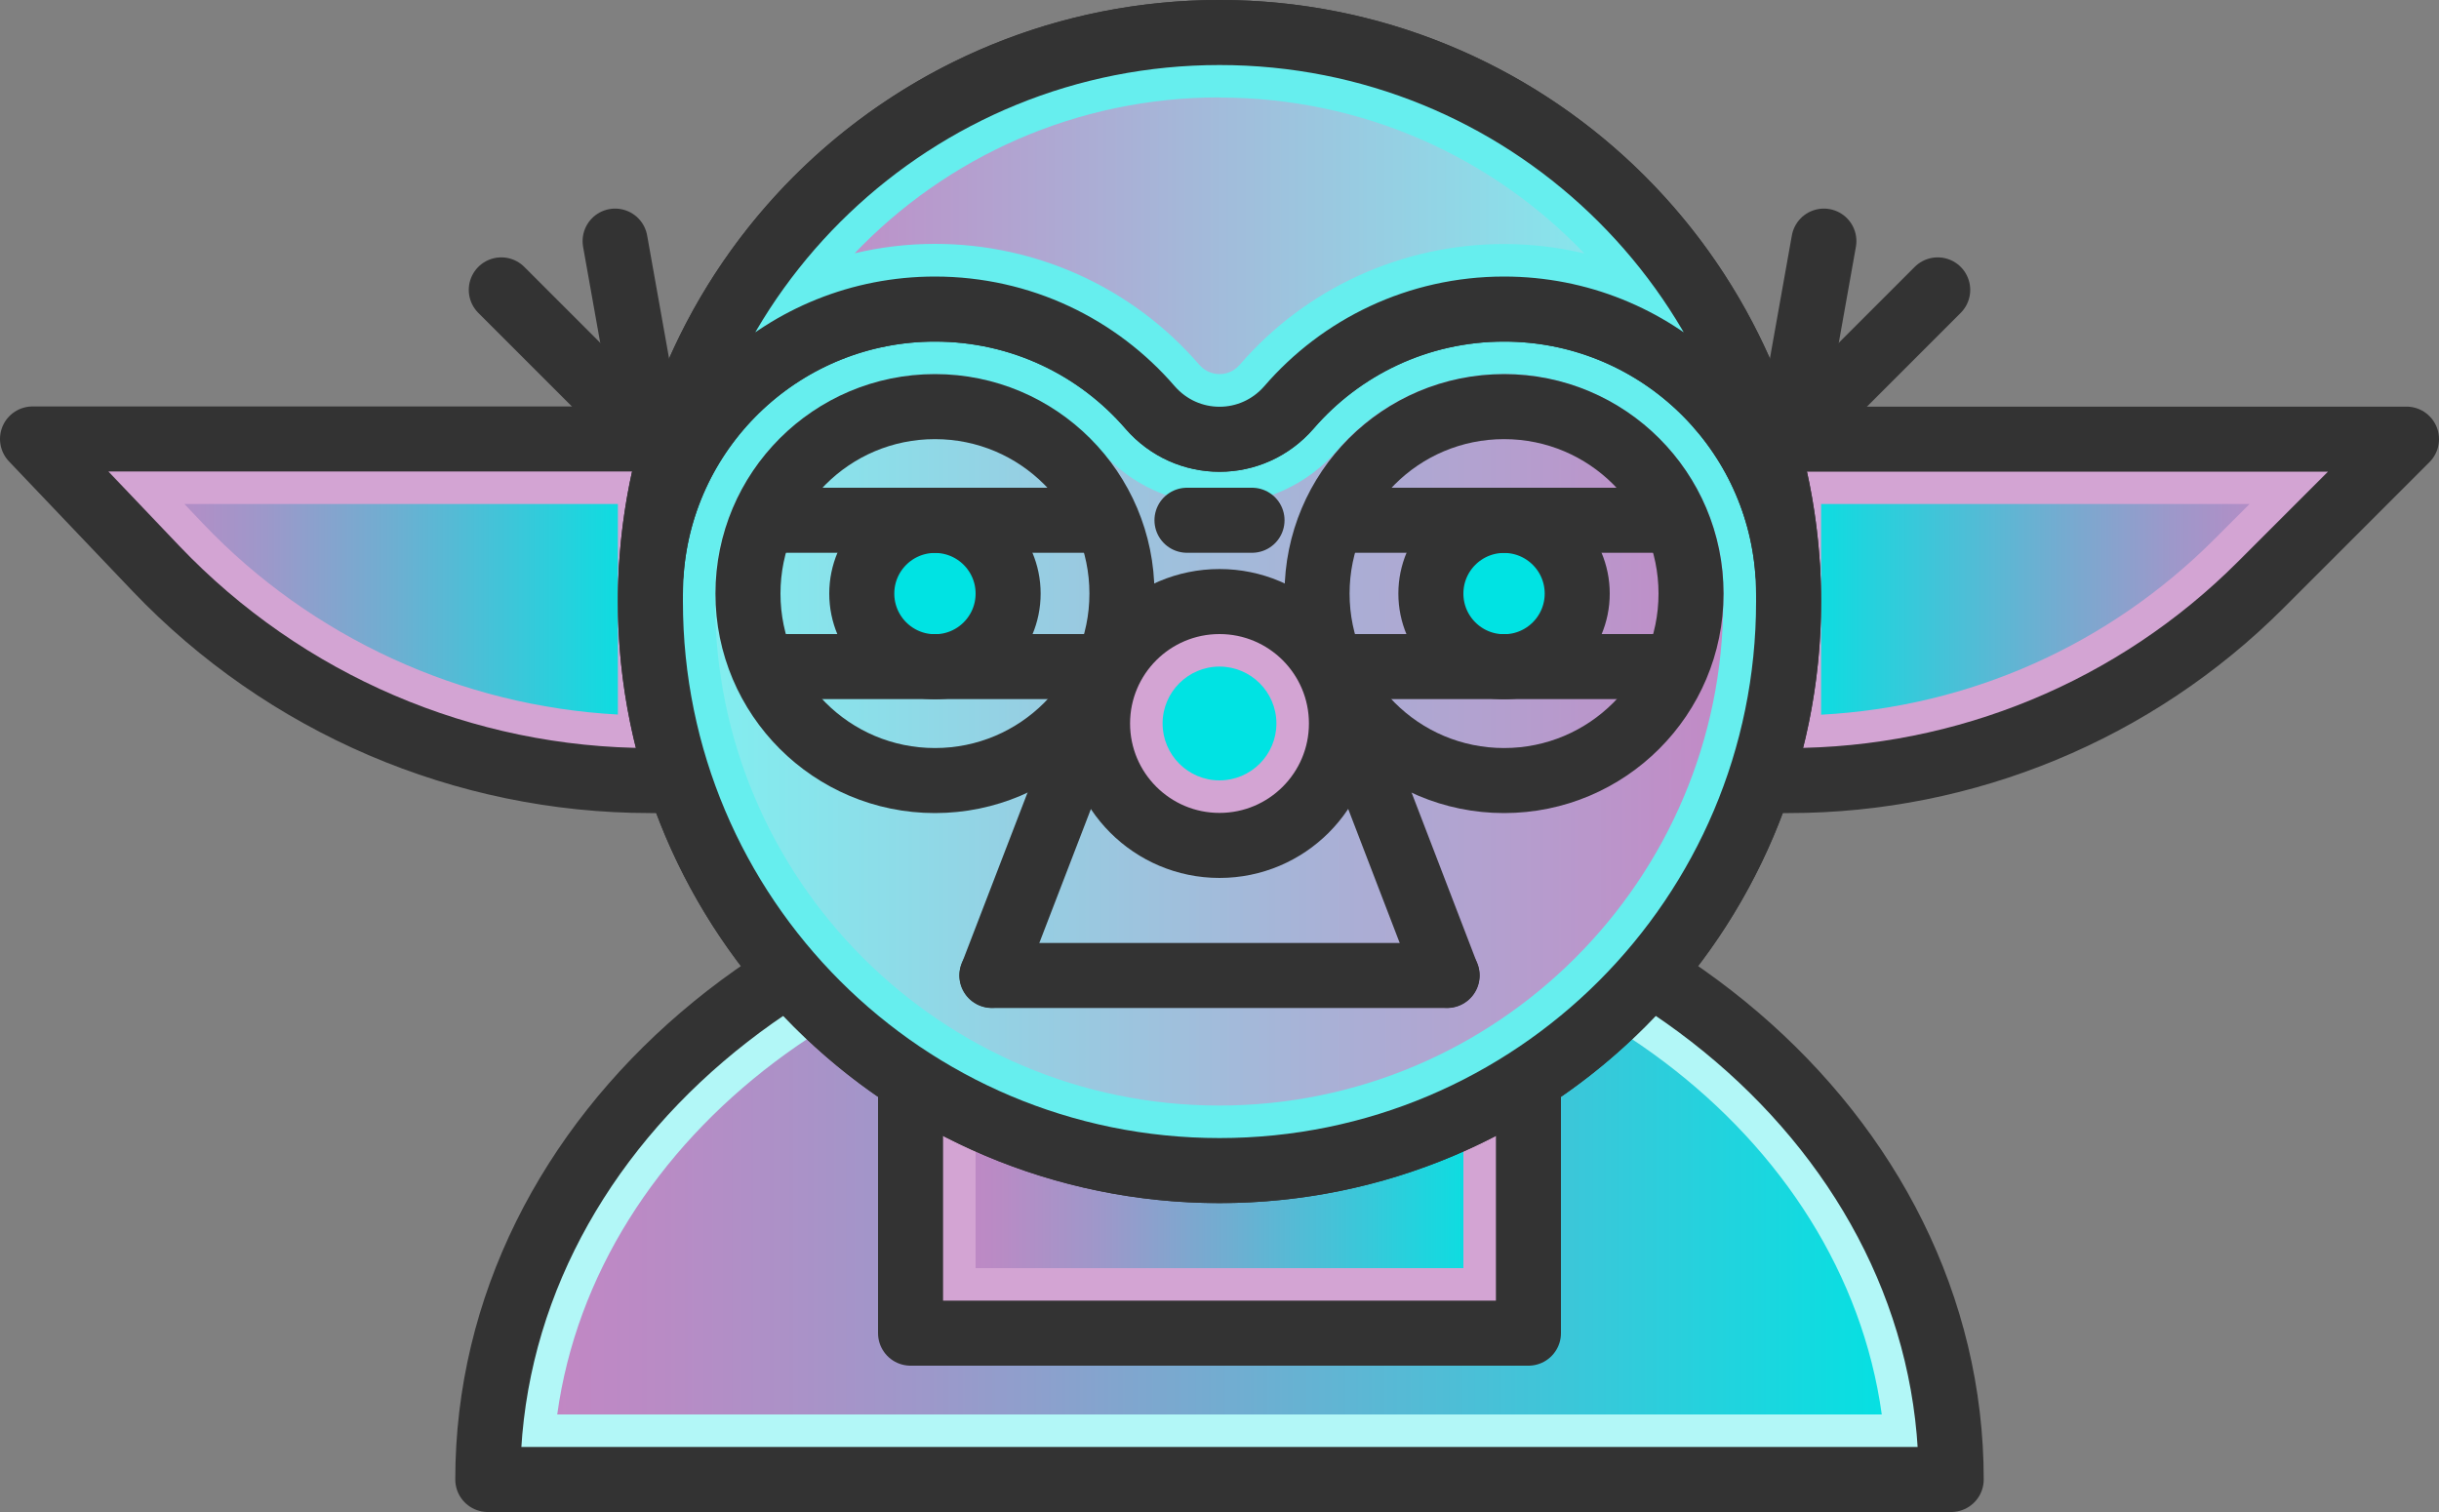 <?xml version="1.0" encoding="UTF-8"?><svg id="Layer_2" xmlns="http://www.w3.org/2000/svg" xmlns:xlink="http://www.w3.org/1999/xlink" viewBox="0 0 150 93"><rect x="0" y="0" width="150" height="93" fill="#808080" stroke="none"/><defs><linearGradient id="linear-gradient" x1="32.06" y1="71.75" x2="117.94" y2="71.75" gradientUnits="userSpaceOnUse"><stop offset="0" stop-color="#c486c4"/><stop offset=".1" stop-color="#b98bc5"/><stop offset=".29" stop-color="#9d98ca"/><stop offset=".52" stop-color="#6faed1"/><stop offset=".8" stop-color="#30ccdb"/><stop offset="1" stop-color="#00e3e3"/></linearGradient><linearGradient id="linear-gradient-2" x1="58" y1="69.5" x2="92" y2="69.5" xlink:href="#linear-gradient"/><linearGradient id="linear-gradient-3" x1="6.67" y1="37.5" x2="40" y2="37.5" xlink:href="#linear-gradient"/><linearGradient id="New_Gradient_Swatch_2" x1="110" y1="37.5" x2="143.17" y2="37.5" gradientUnits="userSpaceOnUse"><stop offset="0" stop-color="#00e3e3"/><stop offset=".2" stop-color="#30ccdb"/><stop offset=".48" stop-color="#6faed1"/><stop offset=".71" stop-color="#9d98ca"/><stop offset=".9" stop-color="#b98bc5"/><stop offset="1" stop-color="#c486c4"/></linearGradient><linearGradient id="linear-gradient-4" x1="42" y1="37" x2="108" y2="37" gradientUnits="userSpaceOnUse"><stop offset="0" stop-color="#99f4f4"/><stop offset="1" stop-color="#c486c4"/></linearGradient><linearGradient id="linear-gradient-5" x1="42" y1="45.5" x2="108" y2="45.5" gradientUnits="userSpaceOnUse"><stop offset="0" stop-color="#80f1f1"/><stop offset="1" stop-color="#c486c4"/></linearGradient><linearGradient id="linear-gradient-6" x1="46.4" y1="14.51" x2="103.6" y2="14.51" gradientUnits="userSpaceOnUse"><stop offset="0" stop-color="#c486c4"/><stop offset="1" stop-color="#80f1f1"/></linearGradient></defs><g id="icons"><g id="set"><g id="Yoda"><g><path d="M32.06,89c1.23-19.2,20.02-34.5,42.94-34.5s41.71,15.3,42.94,34.5H32.06Z" fill="url(#linear-gradient)"/><path d="M75,56.5c21,0,38.36,13.35,40.73,30.5H34.27c2.36-17.14,19.73-30.5,40.73-30.5m0-4c-24.85,0-45,17.24-45,38.5H120c0-21.26-20.15-38.5-45-38.5h0Z" fill="#b2f7f7"/><path d="M120,91H30c0-21.26,20.15-38.5,45-38.5s45,17.24,45,38.5Z" fill="none" stroke="#333" stroke-linejoin="round" stroke-width="4"/></g><g><rect x="58" y="59" width="34" height="21" fill="url(#linear-gradient-2)"/><path d="M90,61v17h-30v-17h30m4-4H56v25h38v-25h0Z" fill="#d3a4d3"/><rect x="56" y="57" width="38" height="25" fill="none" stroke="#333" stroke-linejoin="round" stroke-width="4"/></g><g><path d="M40,46.01c-10.89,0-21.45-4.53-28.96-12.42l-4.37-4.59H40v17.01Z" fill="url(#linear-gradient-3)"/><path d="M38,31v12.95c-9.63-.52-18.84-4.73-25.51-11.74l-1.15-1.21h26.67m4-4H2l7.59,7.97c7.93,8.32,18.92,13.04,30.41,13.04h2V27h0Z" fill="#d3a4d3"/><path d="M40,48.01h2V27H2l7.59,7.97c7.93,8.32,18.92,13.04,30.41,13.04Z" fill="none" stroke="#333" stroke-linejoin="round" stroke-width="4"/></g><g><path d="M110,29h33.17l-5.57,5.57c-7.37,7.38-17.18,11.44-27.6,11.44V29Z" fill="url(#New_Gradient_Swatch_2)"/><path d="M138.35,31l-2.16,2.16c-6.52,6.52-15.05,10.31-24.19,10.8v-12.96h26.35m9.65-4h-40v21.01h2c10.88,0,21.32-4.32,29.02-12.02l8.98-8.98h0Z" fill="#d3a4d3"/><path d="M108,48.01h2c10.88,0,21.32-4.32,29.02-12.02l8.98-8.98h-40v21.01Z" fill="none" stroke="#333" stroke-linejoin="round" stroke-width="4"/></g><g><circle cx="75" cy="37" r="33" fill="url(#linear-gradient-4)"/><path d="M75,6c17.09,0,31,13.91,31,31s-13.91,31-31,31-31-13.91-31-31S57.91,6,75,6m0-4c-19.33,0-35,15.67-35,35s15.67,35,35,35,35-15.67,35-35S94.33,2,75,2h0Z" fill="#b2f7f7"/><circle cx="75" cy="37" r="35" fill="none" stroke="#333" stroke-linecap="round" stroke-linejoin="round" stroke-width="4"/></g><g><path d="M75,70c-18.2,0-33-14.8-33-33,0-.28,0-.56,0-.84,0-.25,.02-.5,.04-.75,0-.05,0-.1,0-.14,.59-7.96,7.38-14.26,15.45-14.26,4.51,0,8.78,1.95,11.72,5.36,1.47,1.69,3.57,2.65,5.78,2.65s4.32-.96,5.78-2.65c2.94-3.41,7.21-5.36,11.72-5.36,8.05,0,14.83,6.27,15.45,14.28,0,.05,0,.1,0,.12,.02,.25,.03,.5,.04,.76,0,.27,0,.55,0,.83,0,18.2-14.8,33-33,33Z" fill="url(#linear-gradient-5)"/><path d="M92.5,23.01c6.99,0,12.87,5.42,13.45,12.36,0,.06,0,.13,0,.19,.02,.22,.02,.45,.03,.67,0,.26,0,.51,0,.77,0,17.09-13.91,31-31,31s-31-13.91-31-31c0-.26,0-.51,0-.76,0-.23,.02-.46,.03-.68,0-.06,0-.13,0-.19,.58-6.94,6.46-12.36,13.45-12.36,3.93,0,7.65,1.7,10.21,4.68,1.84,2.12,4.5,3.33,7.29,3.33s5.45-1.21,7.3-3.34c2.56-2.96,6.27-4.66,10.2-4.66m0-4c-5.29,0-10.03,2.34-13.23,6.05-1.14,1.3-2.7,1.96-4.27,1.96s-3.14-.65-4.27-1.96c-3.2-3.71-7.94-6.05-13.23-6.05-9.22,0-16.78,7.13-17.45,16.19v.07c-.02,.27-.03,.55-.04,.83-.01,.3-.01,.6-.01,.9,0,19.33,15.67,35,35,35s35-15.67,35-35c0-.3,0-.6-.01-.9-.01-.28-.02-.56-.04-.83v-.07c-.67-9.06-8.23-16.19-17.45-16.19h0Z" fill="#6ee"/><path d="M110,37c0,19.33-15.67,35-35,35s-35-15.67-35-35c0-.3,0-.6,.01-.9,.01-.28,.02-.56,.04-.83v-.07c.67-9.06,8.23-16.19,17.45-16.19,5.29,0,10.03,2.34,13.23,6.05,2.27,2.61,6.27,2.61,8.54,0,3.2-3.71,7.94-6.05,13.23-6.05,9.22,0,16.78,7.13,17.45,16.19v.07c.02,.27,.03,.55,.04,.83,.01,.3,.01,.6,.01,.9Z" fill="none" stroke="#333" stroke-linecap="round" stroke-linejoin="round" stroke-width="4"/></g><g><path d="M75,25.02c-1.07,0-2.05-.45-2.76-1.27-3.69-4.28-9.07-6.74-14.74-6.74-4.1,0-7.94,1.29-11.1,3.5,5.71-9.9,16.41-16.51,28.6-16.51s22.89,6.61,28.6,16.51c-3.17-2.21-7-3.5-11.1-3.5-5.67,0-11.05,2.46-14.75,6.74-.71,.81-1.69,1.26-2.75,1.26Z" fill="url(#linear-gradient-6)"/><path d="M75,6c8.81,0,16.78,3.67,22.44,9.59-1.59-.38-3.24-.58-4.94-.58-6.26,0-12.18,2.71-16.25,7.42-.44,.51-.97,.58-1.25,.58s-.81-.08-1.24-.57c-4.08-4.73-10-7.44-16.26-7.44-1.69,0-3.35,.2-4.94,.58,5.65-5.92,13.63-9.59,22.44-9.59m0-4c-18.73,0-34.02,14.71-34.95,33.2,.67-9.06,8.23-16.19,17.45-16.19,5.29,0,10.03,2.34,13.23,6.05,1.14,1.3,2.7,1.96,4.27,1.96s3.14-.65,4.27-1.96c3.2-3.71,7.94-6.05,13.23-6.05,9.22,0,16.78,7.13,17.45,16.19-.93-18.49-16.22-33.2-34.95-33.2h0Z" fill="#6ee"/><path d="M109.95,35.2c-.67-9.06-8.23-16.19-17.45-16.19-5.29,0-10.03,2.34-13.23,6.05-2.27,2.61-6.27,2.61-8.54,0-3.2-3.71-7.94-6.05-13.23-6.05-9.22,0-16.78,7.13-17.45,16.19C40.98,16.71,56.27,2,75,2s34.02,14.71,34.95,33.2Z" fill="none" stroke="#333" stroke-linecap="round" stroke-linejoin="round" stroke-width="4"/></g><circle cx="92.5" cy="36.51" r="11.5" fill="none" stroke="#333" stroke-linecap="round" stroke-linejoin="round" stroke-width="4"/><circle cx="92.5" cy="36.51" r="4.5" fill="#00e3e3" stroke="#333" stroke-linecap="round" stroke-linejoin="round" stroke-width="4"/><circle cx="57.5" cy="36.51" r="11.5" fill="none" stroke="#333" stroke-linecap="round" stroke-linejoin="round" stroke-width="4"/><circle cx="57.5" cy="36.51" r="4.5" fill="#00e3e3" stroke="#333" stroke-linecap="round" stroke-linejoin="round" stroke-width="4"/><line x1="47" y1="32" x2="68" y2="32" fill="none" stroke="#333" stroke-linecap="round" stroke-linejoin="round" stroke-width="4"/><line x1="47" y1="41" x2="68" y2="41" fill="none" stroke="#333" stroke-linecap="round" stroke-linejoin="round" stroke-width="4"/><line x1="82" y1="32" x2="103" y2="32" fill="none" stroke="#333" stroke-linecap="round" stroke-linejoin="round" stroke-width="4"/><line x1="82" y1="41" x2="103" y2="41" fill="none" stroke="#333" stroke-linecap="round" stroke-linejoin="round" stroke-width="4"/><line x1="61" y1="60" x2="89" y2="60" fill="none" stroke="#333" stroke-linecap="round" stroke-linejoin="round" stroke-width="4"/><line x1="73" y1="32" x2="77" y2="32" fill="none" stroke="#333" stroke-linecap="round" stroke-linejoin="round" stroke-width="4"/><line x1="67.89" y1="42.12" x2="61.01" y2="59.99" fill="none" stroke="#333" stroke-linecap="round" stroke-linejoin="round" stroke-width="4"/><line x1="82.1" y1="42.06" x2="88.99" y2="59.99" fill="none" stroke="#333" stroke-linecap="round" stroke-linejoin="round" stroke-width="4"/><g><circle cx="75" cy="44.5" r="5.5" fill="#00e3e3"/><path d="M75,41c1.93,0,3.5,1.57,3.5,3.5s-1.57,3.5-3.5,3.5-3.5-1.57-3.5-3.5,1.57-3.5,3.5-3.5m0-4c-4.14,0-7.5,3.36-7.5,7.5s3.36,7.5,7.5,7.5,7.5-3.36,7.5-7.5-3.36-7.5-7.5-7.5h0Z" fill="#d3a4d3"/><circle cx="75" cy="44.5" r="7.5" fill="none" stroke="#333" stroke-miterlimit="10" stroke-width="4"/></g><line x1="110" y1="27" x2="119.17" y2="17.83" fill="none" stroke="#333" stroke-linecap="round" stroke-linejoin="round" stroke-width="4"/><line x1="110" y1="27" x2="112.17" y2="14.83" fill="none" stroke="#333" stroke-linecap="round" stroke-linejoin="round" stroke-width="4"/><line x1="40" y1="27" x2="30.83" y2="17.83" fill="none" stroke="#333" stroke-linecap="round" stroke-linejoin="round" stroke-width="4"/><line x1="40" y1="27" x2="37.83" y2="14.83" fill="none" stroke="#333" stroke-linecap="round" stroke-linejoin="round" stroke-width="4"/></g></g></g></svg>
